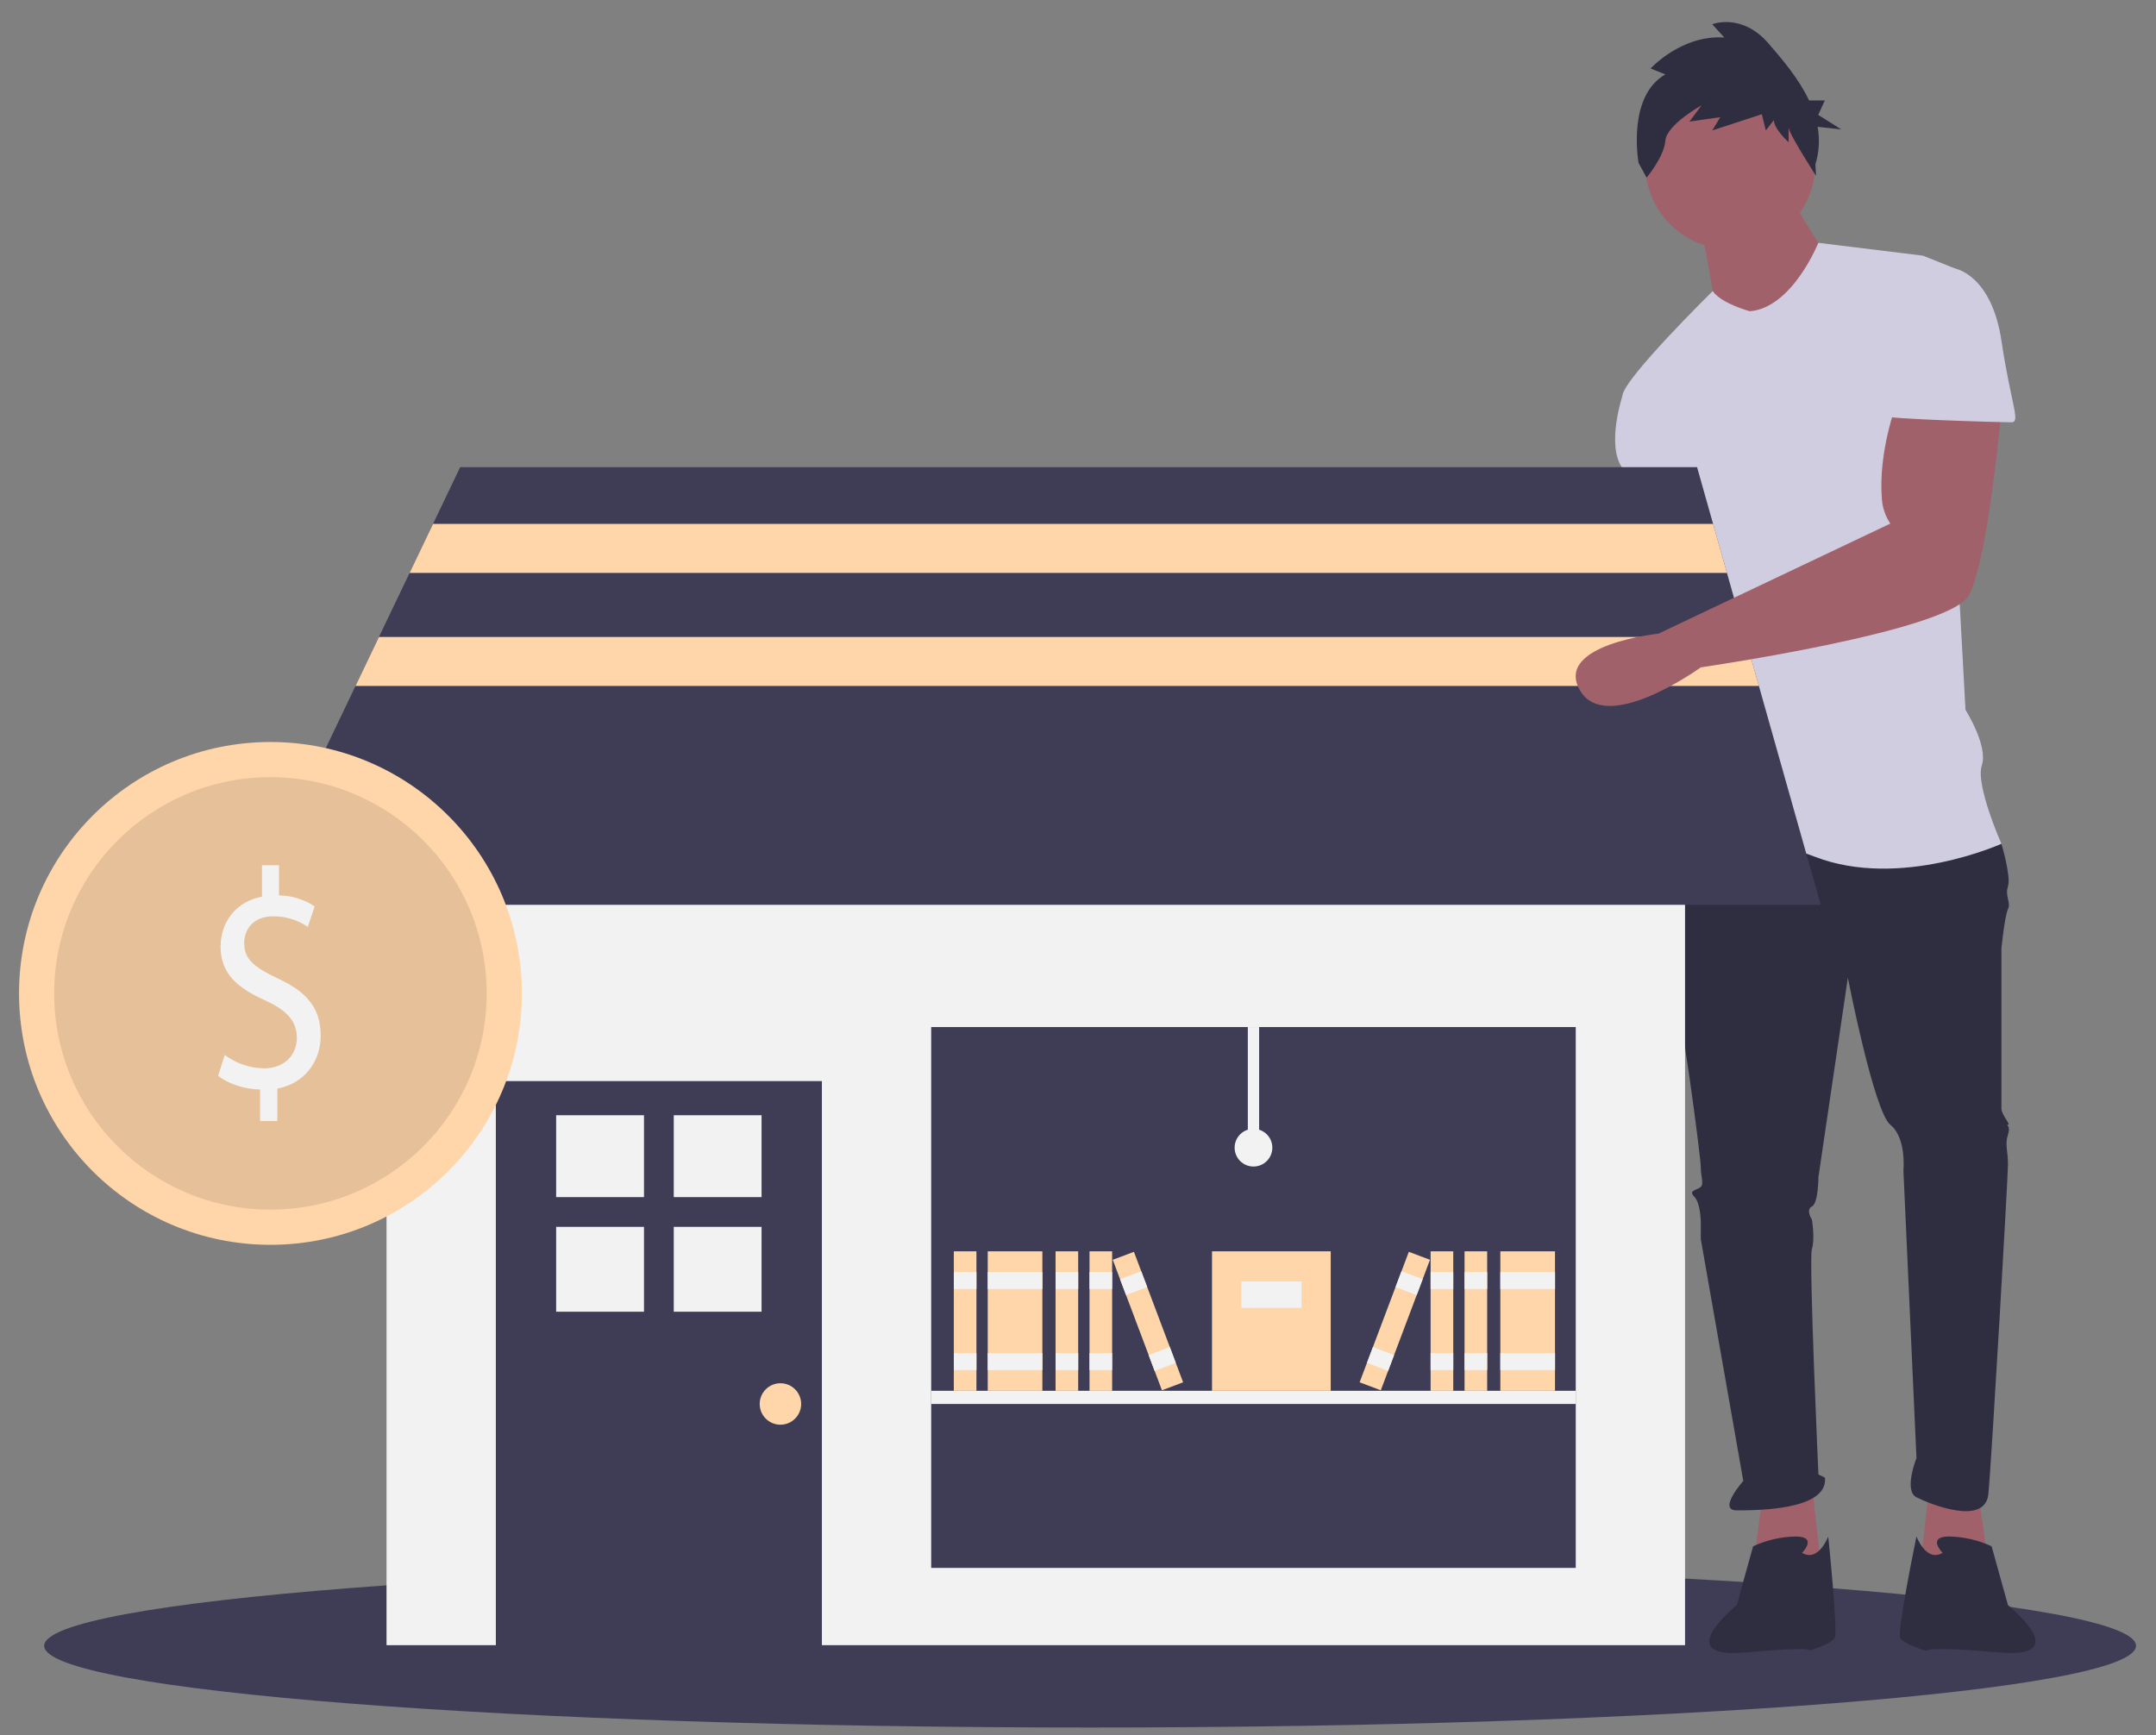<svg width="82" height="66" viewBox="0 0 82 66" fill="none" xmlns="http://www.w3.org/2000/svg">
<rect x="0" y="0" width="82" height="66" fill="#808080" stroke="none"/>
<g clip-path="url(#clip0_517_2309)">
<path d="M41.46 65.709C63.43 65.709 81.24 64.317 81.24 62.601C81.24 60.884 63.43 59.493 41.46 59.493C19.49 59.493 1.68 60.884 1.68 62.601C1.68 64.317 19.49 65.709 41.46 65.709Z" fill="#3F3D56"/>
<path d="M75.251 56.827L75.624 59.561L73.014 59.81L73.387 56.454L75.251 56.827Z" fill="#A0616A"/>
<path d="M62.947 19.294C62.947 19.294 63.196 22.65 63.196 22.774C63.196 22.898 61.456 31.474 61.456 31.474C61.456 31.474 58.97 36.197 61.456 36.072C63.941 35.948 63.196 31.598 63.196 31.598L65.806 24.39L64.687 19.294L62.947 19.294Z" fill="#A0616A"/>
<path d="M67.049 56.827L66.676 59.561L69.286 59.81L68.913 56.454L67.049 56.827Z" fill="#A0616A"/>
<path d="M64.19 31.225L63.569 32.095C63.569 32.095 63.196 35.824 63.569 37.066C63.942 38.309 64.687 44.026 64.687 44.399C64.687 44.772 64.812 45.02 64.687 45.145C64.563 45.269 64.19 45.269 64.439 45.518C64.687 45.766 64.687 46.512 64.687 46.512V47.133L66.303 56.33C66.303 56.33 65.309 57.449 66.054 57.449C66.8 57.449 69.534 57.449 69.41 56.206L69.161 56.082C69.161 56.082 68.789 47.879 68.913 47.506C69.037 47.133 68.913 46.388 68.913 46.388C68.913 46.388 68.664 46.015 68.913 45.891C69.161 45.766 69.161 44.772 69.161 44.772L70.28 37.191C70.28 37.191 71.274 42.286 71.896 42.783C72.517 43.281 72.393 44.523 72.393 44.523L72.89 55.46C72.89 55.46 72.393 56.703 72.89 56.952C73.387 57.2 75.5 58.07 75.624 56.827C75.748 55.584 76.37 44.772 76.37 44.275C76.37 43.778 76.246 43.529 76.37 43.156C76.494 42.783 76.246 42.783 76.37 42.783C76.494 42.783 76.121 42.411 76.121 42.162V36.072C76.121 36.072 76.246 34.83 76.37 34.581C76.494 34.332 76.246 34.084 76.37 33.711C76.494 33.338 76.121 32.095 76.121 32.095L70.528 30.604L64.19 31.225Z" fill="#2F2E41"/>
<path d="M68.54 59.064C68.54 59.064 69.161 58.443 68.291 58.443C67.733 58.454 67.183 58.581 66.676 58.816L66.054 61.053C66.054 61.053 63.507 63.103 66.365 62.855C69.224 62.606 68.789 62.793 68.789 62.793C68.789 62.793 69.659 62.544 69.783 62.296C69.907 62.047 69.534 58.443 69.534 58.443C69.534 58.443 69.161 59.437 68.54 59.064Z" fill="#2F2E41"/>
<path d="M73.884 59.064C73.884 59.064 73.263 58.443 74.133 58.443C74.691 58.454 75.241 58.581 75.748 58.816L76.37 61.053C76.37 61.053 78.917 63.103 76.059 62.855C73.201 62.606 73.263 62.793 73.263 62.793C73.263 62.793 72.393 62.544 72.268 62.296C72.144 62.047 72.89 58.443 72.89 58.443C72.89 58.443 73.263 59.437 73.884 59.064Z" fill="#2F2E41"/>
<path d="M65.806 9.476C67.59 9.476 69.037 8.029 69.037 6.245C69.037 4.46 67.59 3.013 65.806 3.013C64.021 3.013 62.575 4.46 62.575 6.245C62.575 8.029 64.021 9.476 65.806 9.476Z" fill="#A0616A"/>
<path d="M64.687 8.606C64.687 8.606 65.184 11.092 65.184 11.465C65.184 11.837 67.297 12.956 67.297 12.956L69.658 9.973C69.658 9.973 68.167 7.86 68.167 7.363L64.687 8.606Z" fill="#A0616A"/>
<path d="M66.551 11.838C66.551 11.838 65.468 11.549 65.14 11.072C65.14 11.072 61.704 14.447 61.704 15.069L64.439 19.916C64.439 19.916 64.439 21.656 64.687 21.78C64.936 21.904 64.687 21.78 64.687 22.277C64.687 22.774 63.941 26.006 64.19 26.503C64.439 27 64.687 26.627 64.439 27.373C64.19 28.118 63.569 32.095 63.569 32.095C63.569 32.095 65.806 31.35 69.037 32.592C72.268 33.835 76.121 32.095 76.121 32.095C76.121 32.095 75.127 29.858 75.375 29.113C75.624 28.367 74.754 27 74.754 27L74.132 15.566C74.132 15.566 75.002 10.47 74.381 10.222L73.138 9.725L69.158 9.236C69.158 9.236 68.167 11.713 66.551 11.838Z" fill="#D0CDE1"/>
<path d="M62.947 14.199L61.704 15.069C61.704 15.069 61.083 16.933 61.704 17.803C62.326 18.673 62.574 19.916 62.574 19.916L65.06 19.667L62.947 14.199Z" fill="#D0CDE1"/>
<path d="M63.339 2.83L62.778 2.605C62.778 2.605 63.95 1.315 65.581 1.427L65.122 0.922C65.122 0.922 66.243 0.474 67.262 1.652C67.798 2.271 68.418 2.999 68.804 3.819H69.405L69.154 4.371L70.031 4.922L69.131 4.823C69.216 5.299 69.187 5.789 69.046 6.252L69.07 6.688C69.07 6.688 68.027 5.074 68.027 4.849V5.41C68.027 5.41 67.466 4.905 67.466 4.569L67.16 4.962L67.008 4.345L65.122 4.962L65.428 4.457L64.256 4.625L64.715 4.008C64.715 4.008 63.39 4.737 63.339 5.354C63.288 5.971 62.625 6.757 62.625 6.757L62.32 6.196C62.32 6.196 61.861 3.671 63.339 2.83Z" fill="#2F2E41"/>
<path d="M64.088 27.884H14.701V62.577H64.088V27.884Z" fill="#F2F2F2"/>
<path d="M31.259 41.121H18.859V62.769H31.259V41.121Z" fill="#3F3D56"/>
<path d="M24.493 42.42H21.152V45.534H24.493V42.42Z" fill="#F2F2F2"/>
<path d="M28.965 42.42H25.625V45.534H28.965V42.42Z" fill="#F2F2F2"/>
<path d="M24.493 46.666H21.152V49.893H24.493V46.666Z" fill="#F2F2F2"/>
<path d="M28.965 46.666H25.625V49.893H28.965V46.666Z" fill="#F2F2F2"/>
<path d="M29.682 54.191C30.117 54.191 30.471 53.838 30.471 53.402C30.471 52.967 30.117 52.614 29.682 52.614C29.247 52.614 28.894 52.967 28.894 53.402C28.894 53.838 29.247 54.191 29.682 54.191Z" fill="#FFD5AA"/>
<path d="M59.931 39.066H35.416V59.638H59.931V39.066Z" fill="#3F3D56"/>
<path d="M69.249 34.416H9.54L13.521 26.092L14.412 24.229L15.578 21.792L16.469 19.928L17.502 17.769H64.545L65.155 19.928L65.682 21.792L66.37 24.229L66.897 26.092L69.249 34.416Z" fill="#3F3D56"/>
<path d="M37.137 47.596H36.277V52.901H37.137V47.596Z" fill="#FFD5AA"/>
<path d="M37.137 48.385H36.277V49.03H37.137V48.385Z" fill="#F2F2F2"/>
<path d="M37.137 51.467H36.277V52.112H37.137V51.467Z" fill="#F2F2F2"/>
<path d="M39.645 47.596H37.567V52.901H39.645V47.596Z" fill="#FFD5AA"/>
<path d="M39.645 48.385H37.567V49.03H39.645V48.385Z" fill="#F2F2F2"/>
<path d="M39.645 51.467H37.567V52.112H39.645V51.467Z" fill="#F2F2F2"/>
<path d="M41.007 47.596H40.147V52.901H41.007V47.596Z" fill="#FFD5AA"/>
<path d="M41.007 48.385H40.147V49.03H41.007V48.385Z" fill="#F2F2F2"/>
<path d="M41.007 51.467H40.147V52.112H41.007V51.467Z" fill="#F2F2F2"/>
<path d="M42.298 47.596H41.438V52.901H42.298V47.596Z" fill="#FFD5AA"/>
<path d="M42.298 48.385H41.438V49.03H42.298V48.385Z" fill="#F2F2F2"/>
<path d="M42.298 51.467H41.438V52.112H42.298V51.467Z" fill="#F2F2F2"/>
<path d="M43.127 47.615L42.322 47.918L44.193 52.882L44.998 52.578L43.127 47.615Z" fill="#FFD5AA"/>
<path d="M43.404 48.353L42.6 48.656L42.827 49.26L43.632 48.956L43.404 48.353Z" fill="#F2F2F2"/>
<path d="M44.492 51.237L43.687 51.54L43.914 52.144L44.719 51.84L44.492 51.237Z" fill="#F2F2F2"/>
<path d="M59.142 47.596H57.063V52.901H59.142V47.596Z" fill="#FFD5AA"/>
<path d="M59.142 48.385H57.063V49.03H59.142V48.385Z" fill="#F2F2F2"/>
<path d="M59.142 51.467H57.063V52.112H59.142V51.467Z" fill="#F2F2F2"/>
<path d="M56.562 47.596H55.702V52.901H56.562V47.596Z" fill="#FFD5AA"/>
<path d="M56.562 48.385H55.702V49.03H56.562V48.385Z" fill="#F2F2F2"/>
<path d="M56.562 51.467H55.702V52.112H56.562V51.467Z" fill="#F2F2F2"/>
<path d="M55.272 47.596H54.411V52.901H55.272V47.596Z" fill="#FFD5AA"/>
<path d="M55.272 48.385H54.411V49.03H55.272V48.385Z" fill="#F2F2F2"/>
<path d="M55.272 51.467H54.411V52.112H55.272V51.467Z" fill="#F2F2F2"/>
<path d="M53.582 47.615L51.711 52.578L52.516 52.882L54.387 47.918L53.582 47.615Z" fill="#FFD5AA"/>
<path d="M53.304 48.353L53.077 48.956L53.882 49.26L54.109 48.656L53.304 48.353Z" fill="#F2F2F2"/>
<path d="M52.217 51.237L51.99 51.84L52.795 52.144L53.022 51.54L52.217 51.237Z" fill="#F2F2F2"/>
<path d="M59.931 52.901H35.416V53.402H59.931V52.901Z" fill="#F2F2F2"/>
<path d="M50.612 47.596H46.097V52.901H50.612V47.596Z" fill="#FFD5AA"/>
<path d="M49.502 48.743H47.208V49.747H49.502V48.743Z" fill="#F2F2F2"/>
<path d="M47.889 39.066H47.459V43.654H47.889V39.066Z" fill="#F2F2F2"/>
<path d="M47.674 44.371C48.07 44.371 48.391 44.05 48.391 43.654C48.391 43.258 48.07 42.937 47.674 42.937C47.278 42.937 46.957 43.258 46.957 43.654C46.957 44.05 47.278 44.371 47.674 44.371Z" fill="#F2F2F2"/>
<path d="M65.682 21.792H15.578L16.469 19.928H65.155L65.682 21.792Z" fill="#FFD5AA"/>
<path d="M66.897 26.092H13.521L14.412 24.229H66.37L66.897 26.092Z" fill="#FFD5AA"/>
<path d="M72.144 15.317C72.144 15.317 71.424 17.168 71.575 18.999C71.602 19.327 71.713 19.642 71.895 19.916L63.078 24.102C63.078 24.102 59.094 24.514 60.089 26.254C61.083 27.994 64.687 25.384 64.687 25.384C64.687 25.384 74.133 24.017 74.878 22.65C75.624 21.283 76.121 15.566 76.121 15.566L72.144 15.317Z" fill="#A0616A"/>
<path d="M72.517 10.222H74.381C74.381 10.222 75.748 10.47 76.121 12.956C76.494 15.442 76.867 16.063 76.494 16.063C76.121 16.063 71.647 15.939 71.647 15.814C71.647 15.69 72.517 10.222 72.517 10.222Z" fill="#D0CDE1"/>
<path d="M10.286 47.349C15.567 47.349 19.849 43.067 19.849 37.786C19.849 32.505 15.567 28.223 10.286 28.223C5.005 28.223 0.724 32.505 0.724 37.786C0.724 43.067 5.005 47.349 10.286 47.349Z" fill="#FFD5AA"/>
<path opacity="0.1" d="M10.286 46.01C14.828 46.01 18.51 42.328 18.51 37.786C18.51 33.244 14.828 29.562 10.286 29.562C5.744 29.562 2.062 33.244 2.062 37.786C2.062 42.328 5.744 46.01 10.286 46.01Z" fill="black"/>
<path d="M9.892 42.639V41.442C9.287 41.43 8.661 41.217 8.296 40.92L8.546 40.126C8.98 40.452 9.507 40.63 10.049 40.636C10.789 40.636 11.29 40.15 11.29 39.474C11.29 38.823 10.883 38.42 10.111 38.064C9.047 37.59 8.39 37.045 8.39 36.014C8.39 35.03 9.006 34.284 9.965 34.106V32.909H10.612V34.059C11.094 34.065 11.565 34.209 11.968 34.473L11.707 35.256C11.32 34.991 10.862 34.85 10.393 34.853C9.59 34.853 9.287 35.398 9.287 35.872C9.287 36.488 9.673 36.796 10.581 37.223C11.655 37.721 12.198 38.337 12.198 39.392C12.198 40.328 11.624 41.205 10.549 41.406V42.639H9.892Z" fill="#F2F2F2"/>
</g>
<defs>
<clipPath id="clip0_517_2309">
<rect width="80.517" height="64.87" fill="white" transform="translate(0.724 0.839)"/>
</clipPath>
</defs>
</svg>
